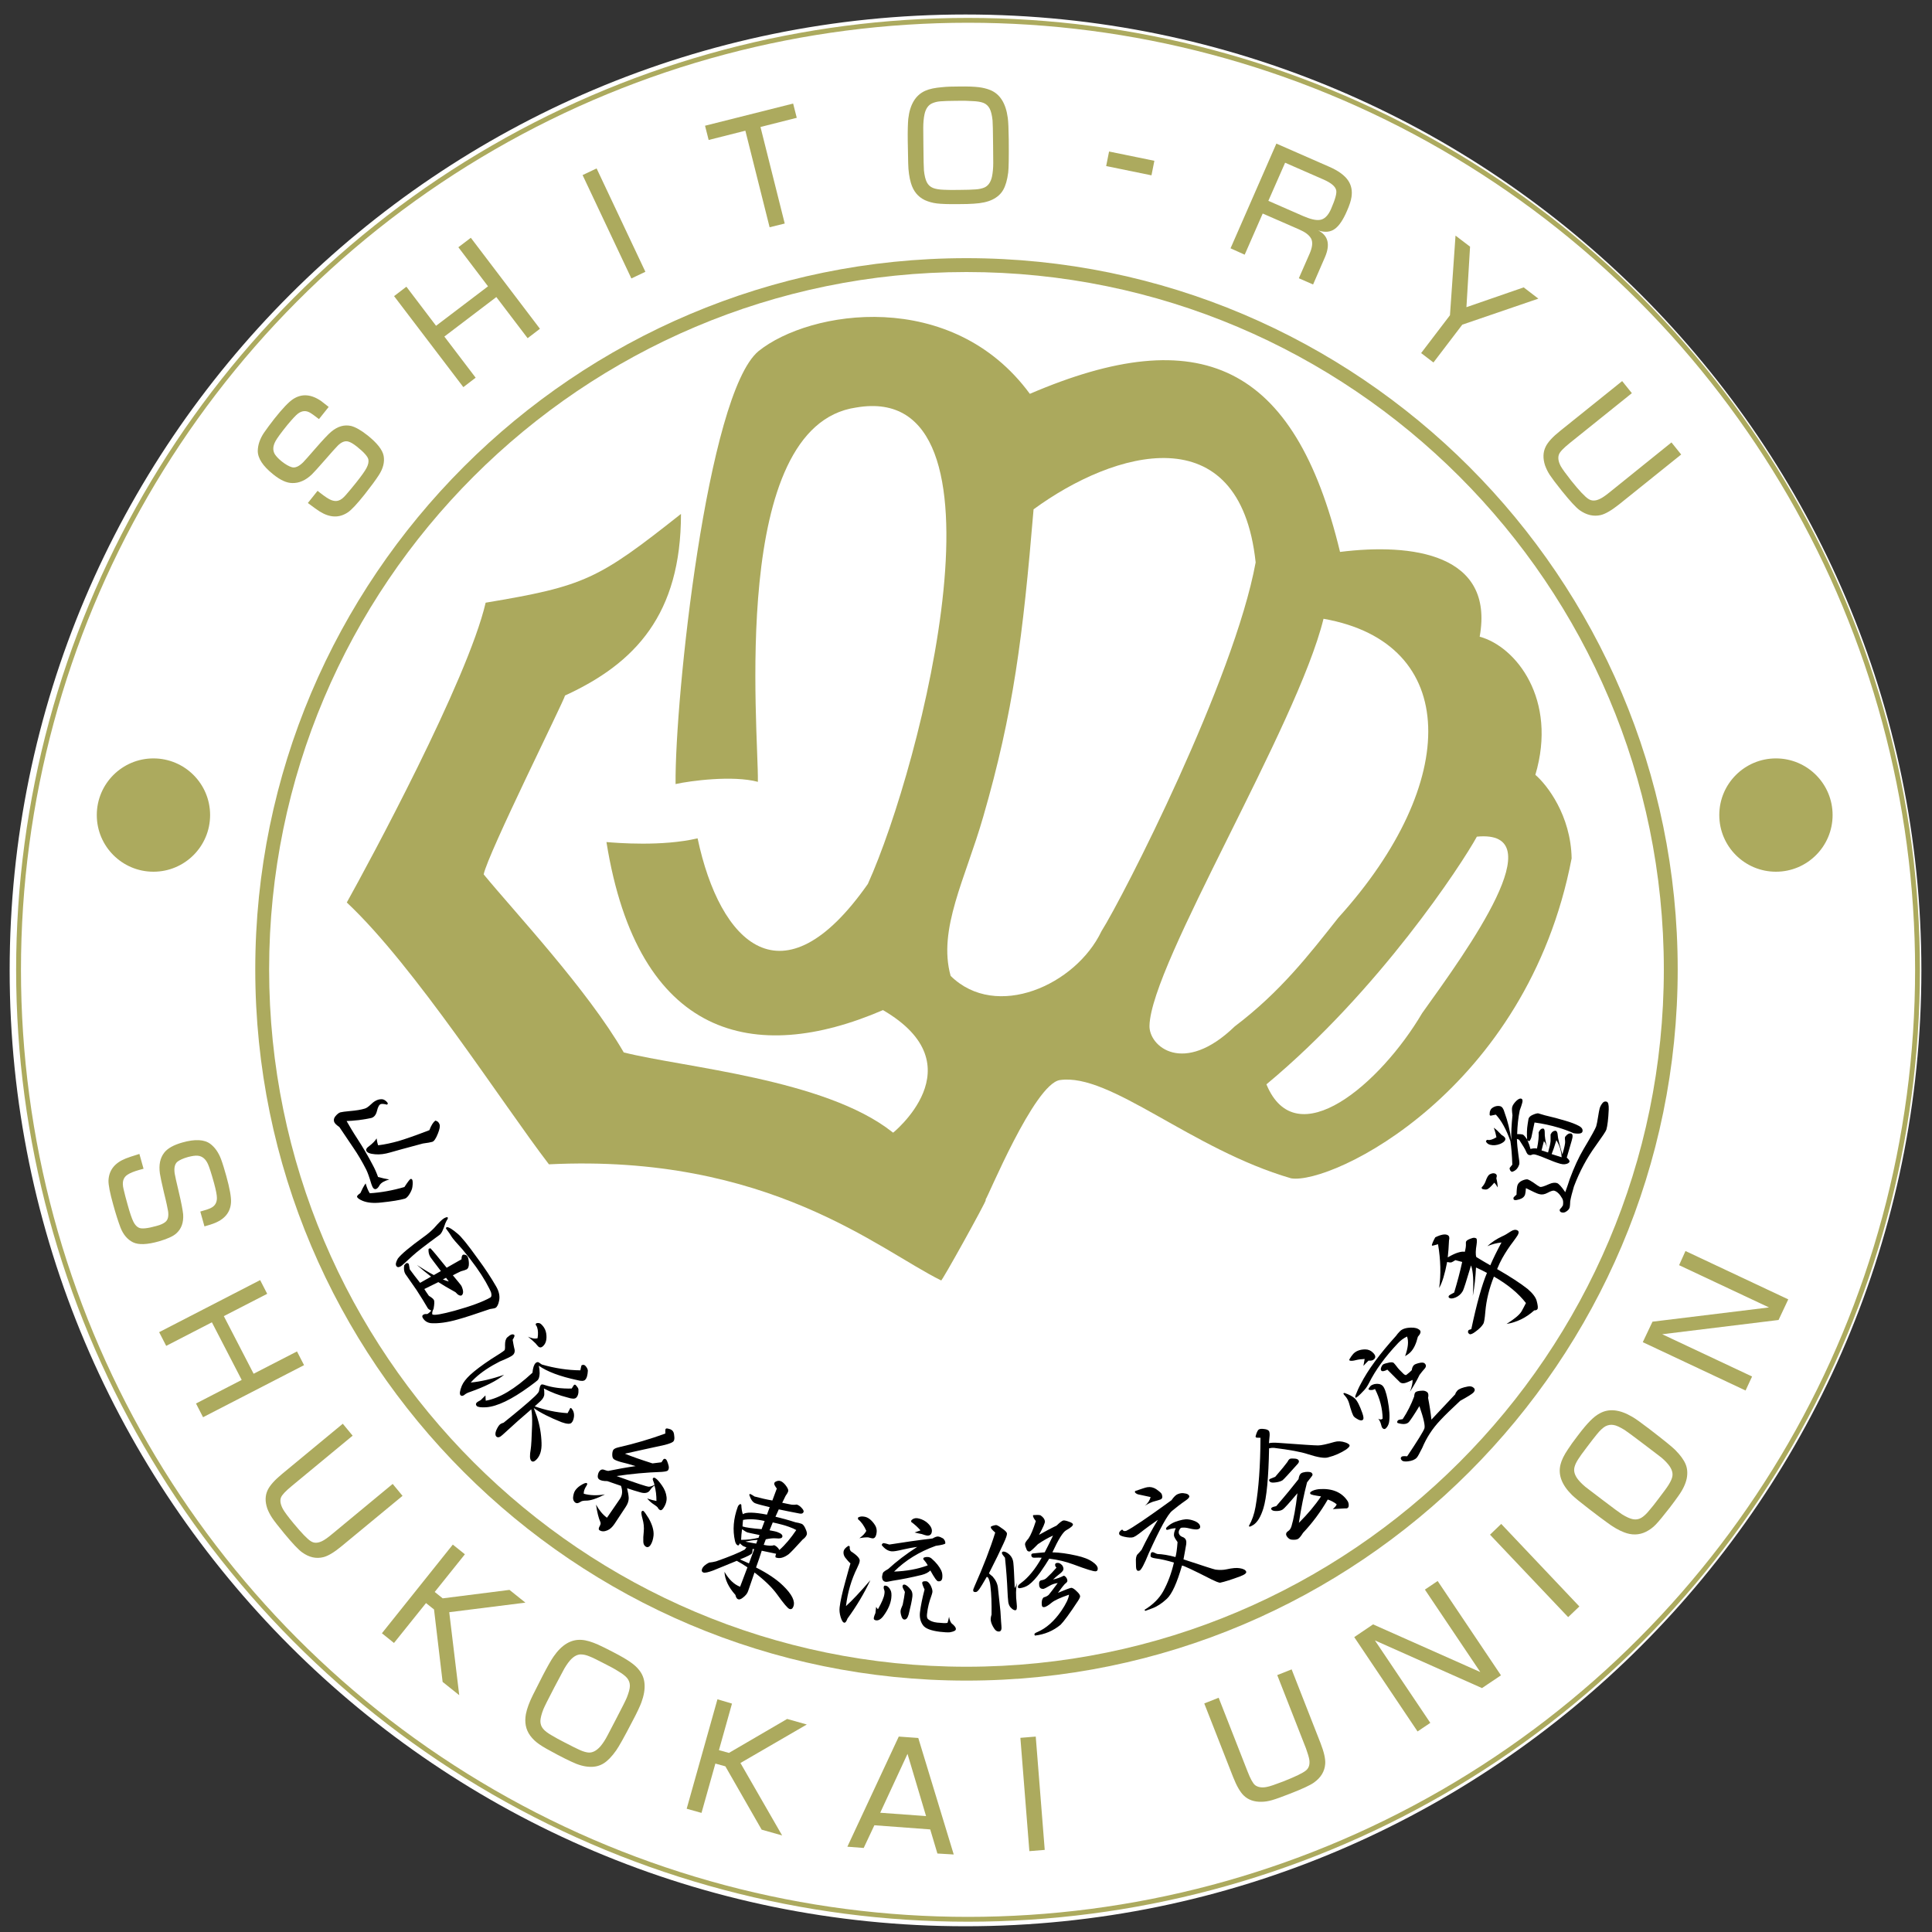 <?xml version="1.0" encoding="utf-8"?>
<!-- Generator: Adobe Illustrator 24.0.2, SVG Export Plug-In . SVG Version: 6.00 Build 0)  -->
<svg version="1.1" id="Capa_1" xmlns="http://www.w3.org/2000/svg" xmlns:xlink="http://www.w3.org/1999/xlink" x="0px" y="0px"
	 viewBox="0 0 400 400" style="enable-background:new 0 0 400 400;" xml:space="preserve">
<rect x="0" y="0" width="400" height="400" fill="#333333" stroke="none"/>
<style type="text/css">
	.st0{fill:#FFFFFF;}
	.st1{fill-rule:evenodd;clip-rule:evenodd;fill:#ABA95D;}
	.st2{fill-rule:evenodd;clip-rule:evenodd;fill:#FFFFFF;}
	.st3{fill:#ACAA5E;}
	.st4{fill:none;stroke:#ACAA5E;stroke-miterlimit:10;}
	.st5{fill-rule:evenodd;clip-rule:evenodd;fill:#ACAA5E;}
</style>
<g id="YAMADA-HA_type">
	<g>
		<g>
			<circle class="st0" cx="199.9" cy="200.9" r="197.19"/>
			<path class="st0" d="M199.9,398.81C90.77,398.81,2,310.04,2,200.9S90.77,3,199.9,3s197.9,88.77,197.9,197.9
				S309.04,398.81,199.9,398.81z M199.9,4.43C91.57,4.43,3.43,92.57,3.43,200.9S91.57,397.37,199.9,397.37
				s196.47-88.14,196.47-196.47S308.23,4.43,199.9,4.43z"/>
		</g>
		<path class="st1" d="M100.55,124.78c20.59-3.44,23.29-4.82,40.44-18.38c0,20.77-9.44,30.92-24.01,37.6
			c0,0.69-15.98,32.73-16.84,37.03c6.34,7.72,21.45,23.81,29,36.86c12.19,3.1,41.67,5.48,55.56,16.46c0,0.34,18.7,8.46,19.39,14.11
			c0.17,0.17-9.24,17.15-9.24,16.64c-12.88-6.34-35.74-26.27-81.2-24.04c-9.61-12.53-27.76-41.01-41.85-54.21
			C76.29,178.79,96.79,140.9,100.55,124.78z"/>
		<path class="st1" d="M139.87,162.33c3.1-0.69,11.87-1.84,17.04-0.46c0.17-10.64-6.05-73.71,20.36-77.5
			c33.79-5.82,13.57,73.94,2.41,98.64c-17.67,25.21-30.63,12.36-35.25-9.44c-7.37,1.72-16.64,0.95-18.87,0.77
			c6.51,40.67,30.66,46.26,57.25,34.79c19.73,11.5,1.84,25.61,1.84,25.61s17.04,11.67,19.42,13.57
			c0.34-0.17,10.04-23.83,15.34-24.69c10.47-1.55,27.16,14.31,47.9,20.34c8.4,1.38,48.82-18.07,58.08-66.25
			c-0.17-8.92-5.11-15.23-7.51-17.29c4.62-15.6-3.99-26.56-11.53-28.6c3.1-17.15-13.97-19.42-28.91-17.55
			c-9.41-39.01-29.05-47.84-64.22-32.73c-16.12-21.97-45.55-17.41-56.19-8.83C146.38,81.62,139.7,144.66,139.87,162.33z"/>
		<path class="st2" d="M213.99,105.45c16.64-12.19,42.71-19.73,45.98,10.99c-4.47,24.35-27.45,69.29-31.92,76.35
			c-5.31,11.16-21.8,18.53-31.23,9.26c-2.7-9.64,3.07-20.16,6.74-32.93C209.83,147.44,211.78,131.84,213.99,105.45z"/>
		<path class="st2" d="M274.02,128.11c28.34,4.99,28.42,33.9,3.07,61.89c-6.11,7.72-12.02,15.37-21.43,22.49
			c-10.64,10.3-17.84,4.13-17.67-0.17C238.34,199.47,268.54,150.39,274.02,128.11z"/>
		<path class="st2" d="M305.77,173.22c16.12-1.55-1.72,23.15-11.33,36.54c-8.58,14.57-26.07,29.69-32.24,14.74
			C285.52,205.12,302.67,178.88,305.77,173.22z"/>
		<path class="st3" d="M200.1,347.95c-81.2,0-147.25-66.05-147.25-147.25S118.91,53.45,200.1,53.45S347.35,119.5,347.35,200.7
			S281.3,347.95,200.1,347.95z M200.1,56.32c-79.62,0-144.38,64.76-144.38,144.38s64.76,144.38,144.38,144.38
			s144.38-64.76,144.38-144.38S279.72,56.32,200.1,56.32z"/>
		<circle class="st4" cx="200.42" cy="200.79" r="196.58"/>
		<circle class="st5" cx="31.77" cy="168.75" r="11.73"/>
		<path class="st5" d="M379.42,168.75c0,6.48-5.25,11.73-11.73,11.73c-6.48,0-11.73-5.25-11.73-11.73c0-6.48,5.25-11.73,11.73-11.73
			C374.17,157.02,379.42,162.27,379.42,168.75z"/>
		<g>
			<path class="st3" d="M68.05,84.25l-2.01,2.52c-0.89-0.69-1.52-1.15-1.95-1.38c-0.8-0.43-1.61-0.34-2.38,0.23
				c-0.49,0.37-1.2,1.15-2.18,2.32c-1.35,1.66-2.15,2.78-2.47,3.36c-0.57,1.03-0.63,1.92-0.17,2.72c0.29,0.46,0.75,0.95,1.41,1.49
				c0.83,0.66,1.55,1.06,2.15,1.23c0.69,0.17,1.43-0.17,2.29-1c0.32-0.32,1.15-1.26,2.55-2.87c1.55-1.78,2.64-2.95,3.3-3.5
				c1.35-1.12,2.7-1.49,4.1-1.18c0.89,0.23,2.04,0.86,3.41,1.95c1.98,1.58,3.1,3.01,3.33,4.24c0.23,1.29-0.11,2.61-0.98,3.96
				c-0.66,1.03-1.66,2.38-2.95,4.02c-1.58,1.98-2.75,3.24-3.5,3.73c-1.78,1.18-3.7,1.12-5.82-0.2c-0.46-0.29-1.26-0.86-2.44-1.75
				l2.01-2.52c0.34,0.29,0.6,0.46,0.69,0.54c0.92,0.72,1.63,1.18,2.15,1.38c0.52,0.2,1.03,0.26,1.52,0.09
				c0.46-0.14,0.95-0.52,1.52-1.18c0.6-0.69,1.32-1.55,2.12-2.55c1.09-1.38,1.81-2.38,2.15-3.04c0.34-0.66,0.46-1.23,0.37-1.72
				c-0.11-0.6-0.92-1.52-2.41-2.7c-0.72-0.57-1.32-0.92-1.78-1.03c-0.66-0.17-1.38,0.09-2.15,0.86c-0.37,0.37-1.26,1.35-2.67,2.98
				c-1.41,1.61-2.29,2.58-2.7,2.98c-1.29,1.23-2.64,1.81-4.02,1.78c-1.18,0-2.5-0.6-3.99-1.81c-2.15-1.72-3.21-3.36-3.18-4.9
				c0.03-1.2,0.43-2.41,1.26-3.67c0.6-0.89,1.35-1.86,2.21-2.98c1.66-2.09,2.95-3.44,3.84-4.02c1.81-1.18,3.76-1.03,5.85,0.43
				C66.85,83.31,67.34,83.68,68.05,84.25z"/>
			<path class="st3" d="M97.48,49.23l14.31,18.84l-2.55,1.95l-6.48-8.52L92,69.68l6.48,8.52l-2.55,1.95L81.59,61.31l2.55-1.95
				l6.14,8.09l10.76-8.17l-6.14-8.09L97.48,49.23z"/>
			<path class="st3" d="M123.52,34.87l10.1,21.4l-2.9,1.38l-10.1-21.4L123.52,34.87z"/>
			<path class="st3" d="M157.45,26.29l5.02,19.99l-3.13,0.77l-5.02-19.99l-7.6,1.92l-0.75-2.95l18.24-4.59l0.75,2.95L157.45,26.29z"
				/>
			<path class="st3" d="M198.61,17.91c1.78-0.03,3.1,0.03,4.02,0.14c0.92,0.11,1.72,0.32,2.41,0.6c2.01,0.83,3.21,2.75,3.61,5.76
				c0.11,0.8,0.17,2.27,0.2,4.42c0.03,3.64,0,5.94-0.11,6.88c-0.2,1.55-0.54,2.72-1.03,3.59s-1.23,1.52-2.21,2.01
				c-1,0.49-2.29,0.77-3.87,0.86c-0.83,0.06-1.86,0.09-3.13,0.09c-2.12,0.03-3.61-0.03-4.53-0.14c-0.89-0.11-1.72-0.34-2.5-0.69
				c-1.43-0.69-2.38-1.86-2.87-3.53c-0.34-1.15-0.54-2.52-0.57-4.1c-0.03-1.03-0.06-2.58-0.09-4.65c-0.03-2.18,0.03-3.7,0.11-4.56
				c0.34-2.98,1.52-4.9,3.5-5.79c0.89-0.4,2.04-0.63,3.5-0.75C196.03,17.94,197.21,17.91,198.61,17.91z M198.01,20.87
				c-1.55,0-2.67,0.06-3.33,0.11s-1.2,0.2-1.66,0.4c-0.8,0.34-1.35,1.09-1.61,2.27c-0.17,0.8-0.26,1.75-0.26,2.84l0.03,3.67
				c0.03,2.87,0.06,4.56,0.11,5.11c0.11,1.09,0.32,1.92,0.6,2.47s0.72,0.95,1.29,1.18c0.52,0.2,1.26,0.34,2.24,0.37
				c0.77,0.03,1.81,0.06,3.04,0.03c1.66,0,2.87-0.06,3.59-0.11s1.29-0.2,1.72-0.37c0.8-0.34,1.35-1.09,1.61-2.27
				c0.17-0.83,0.26-1.78,0.26-2.84l-0.03-3.67c-0.03-2.87-0.06-4.56-0.11-5.11c-0.11-1.09-0.32-1.92-0.6-2.47
				c-0.29-0.54-0.72-0.95-1.29-1.18c-0.52-0.2-1.29-0.34-2.32-0.37C200.5,20.87,199.42,20.84,198.01,20.87z"/>
			<path class="st3" d="M229.62,31.37l9.38,1.92l-0.6,3.01l-9.38-1.92L229.62,31.37z"/>
			<path class="st3" d="M254.77,51.41l9.49-21.68l10.93,4.79c1.92,0.83,3.24,1.81,3.96,2.9c0.63,0.95,0.86,2.09,0.66,3.38
				c-0.11,0.77-0.43,1.72-0.92,2.84c-0.8,1.86-1.63,3.1-2.5,3.73c-0.92,0.69-2.07,0.8-3.47,0.34c2.07,1.06,2.52,2.9,1.41,5.51
				l-2.47,5.68l-2.95-1.29l2.24-5.11c0.57-1.32,0.69-2.38,0.29-3.13c-0.43-0.75-1.26-1.35-2.52-1.89l-7.49-3.27l-3.73,8.52
				L254.77,51.41z M262.6,41.58l7.2,3.15c1.46,0.63,2.61,0.92,3.44,0.8c0.95-0.11,1.75-0.89,2.35-2.29c0.83-1.92,1.2-3.18,1.06-3.84
				c-0.17-0.8-1.03-1.52-2.58-2.21l-8-3.5L262.6,41.58z"/>
			<path class="st3" d="M318.5,61.83l-15.75,5.39l-5.97,7.83l-2.55-1.95l5.97-7.83l1.15-16.49l3.01,2.29l-0.75,12.53l11.85-4.1
				L318.5,61.83z"/>
			<path class="st3" d="M346.06,91.6l2.01,2.5l-12.82,10.3c-1.58,1.26-2.87,2.01-3.84,2.24c-1.49,0.34-2.95,0-4.39-1.03
				c-0.77-0.57-1.98-1.89-3.67-3.99c-1.2-1.49-2.01-2.58-2.47-3.27c-0.46-0.69-0.77-1.38-1-2.01c-0.46-1.43-0.43-2.72,0.14-3.87
				c0.46-0.95,1.46-2.04,3.01-3.27l12.82-10.3l2.01,2.5l-12.82,10.3c-1.32,1.06-2.07,1.84-2.27,2.38c-0.26,0.66-0.14,1.49,0.37,2.44
				c0.32,0.57,1.03,1.55,2.15,2.98c1.66,2.07,2.87,3.36,3.59,3.81c0.66,0.43,1.43,0.43,2.32,0c0.52-0.23,1.18-0.69,2.04-1.38
				L346.06,91.6z"/>
		</g>
		<g>
			<path class="st3" d="M42.33,253.91l-0.86-3.07c1.06-0.29,1.81-0.54,2.24-0.77c0.8-0.4,1.2-1.09,1.2-2.04c0-0.6-0.2-1.63-0.6-3.1
				c-0.57-2.07-1-3.36-1.26-3.93c-0.49-1.06-1.18-1.63-2.09-1.72c-0.54-0.06-1.2,0.06-2.01,0.26c-1.03,0.29-1.78,0.63-2.24,1
				c-0.52,0.46-0.72,1.26-0.54,2.44c0.06,0.43,0.34,1.66,0.83,3.73c0.54,2.27,0.83,3.84,0.92,4.7c0.11,1.72-0.37,3.04-1.46,3.99
				c-0.69,0.6-1.89,1.12-3.56,1.61c-2.44,0.69-4.22,0.75-5.36,0.2c-1.15-0.57-2.04-1.61-2.61-3.1c-0.43-1.15-0.95-2.72-1.49-4.7
				c-0.69-2.44-1-4.1-0.98-4.99c0.09-2.12,1.26-3.64,3.56-4.56c0.49-0.2,1.43-0.52,2.84-0.95l0.86,3.07
				c-0.43,0.11-0.72,0.2-0.86,0.23c-1.12,0.32-1.89,0.63-2.38,0.95c-0.49,0.29-0.8,0.69-0.95,1.18c-0.14,0.46-0.14,1.09,0.06,1.89
				c0.2,0.89,0.49,1.98,0.83,3.18c0.46,1.69,0.86,2.84,1.18,3.5c0.32,0.66,0.72,1.09,1.18,1.29c0.57,0.26,1.75,0.14,3.59-0.37
				c0.89-0.23,1.49-0.52,1.86-0.83c0.54-0.43,0.72-1.18,0.57-2.24c-0.09-0.52-0.34-1.81-0.86-3.87c-0.49-2.07-0.75-3.36-0.83-3.9
				c-0.26-1.78,0.03-3.21,0.86-4.3c0.69-0.92,1.95-1.63,3.79-2.15c2.64-0.75,4.56-0.63,5.79,0.29c0.95,0.72,1.69,1.78,2.21,3.15
				c0.37,1,0.72,2.18,1.09,3.5c0.72,2.58,1.03,4.39,0.98,5.42c-0.11,2.12-1.35,3.61-3.76,4.47
				C43.82,253.48,43.22,253.65,42.33,253.91z"/>
			<path class="st3" d="M62.95,282.64l-20.91,10.78l-1.46-2.84l9.46-4.88l-6.17-11.93l-9.46,4.88l-1.46-2.84l20.91-10.78l1.46,2.84
				l-8.98,4.62l6.17,11.93l8.98-4.62L62.95,282.64z"/>
			<path class="st3" d="M81.3,307.23l2.04,2.47L70.75,320.1c-1.55,1.29-2.81,2.04-3.79,2.29c-1.49,0.37-2.95,0.06-4.39-0.98
				c-0.77-0.54-2.01-1.86-3.7-3.9c-1.2-1.46-2.04-2.52-2.5-3.21c-0.46-0.69-0.8-1.35-1.03-1.98c-0.49-1.43-0.46-2.7,0.09-3.84
				c0.46-0.95,1.43-2.04,2.95-3.3l12.59-10.41l2.04,2.47l-12.59,10.41c-1.29,1.06-2.04,1.86-2.24,2.38
				c-0.26,0.66-0.11,1.46,0.4,2.41c0.32,0.57,1.03,1.55,2.18,2.93c1.69,2.04,2.9,3.3,3.61,3.73c0.66,0.43,1.43,0.4,2.32-0.03
				c0.49-0.23,1.18-0.72,2.01-1.41L81.3,307.23z"/>
			<path class="st3" d="M96.25,321.8l-6.25,7.8l1.66,1.32l13.82-1.75l3.3,2.64l-15.77,1.98l2.07,17.18l-3.44-2.75l-1.78-15
				l-1.66-1.32l-6.63,8.26l-2.5-2.01l14.68-18.36L96.25,321.8z"/>
			<path class="st3" d="M126.99,342.07c1.55,0.8,2.72,1.49,3.47,2.01s1.38,1.06,1.84,1.66c1.38,1.66,1.52,3.93,0.49,6.74
				c-0.29,0.77-0.89,2.09-1.89,3.96c-1.66,3.21-2.78,5.19-3.33,5.97c-0.89,1.26-1.75,2.15-2.58,2.67c-0.83,0.52-1.78,0.77-2.87,0.72
				c-1.12-0.03-2.38-0.37-3.81-1.06c-0.75-0.34-1.66-0.8-2.78-1.38c-1.86-0.98-3.18-1.72-3.9-2.24c-0.75-0.52-1.35-1.09-1.86-1.78
				c-0.92-1.26-1.2-2.75-0.89-4.45c0.23-1.18,0.72-2.47,1.41-3.87c0.46-0.92,1.15-2.29,2.09-4.13c1-1.92,1.75-3.24,2.24-3.93
				c1.69-2.44,3.61-3.59,5.79-3.44c0.98,0.06,2.09,0.4,3.41,0.98C124.7,340.9,125.73,341.41,126.99,342.07z M125.07,344.4
				c-1.38-0.72-2.35-1.2-2.95-1.43c-0.6-0.26-1.15-0.4-1.63-0.43c-0.86-0.09-1.69,0.34-2.47,1.23c-0.54,0.63-1.06,1.41-1.55,2.38
				l-1.69,3.18c-1.32,2.52-2.07,4.04-2.27,4.53c-0.4,1-0.6,1.84-0.63,2.44c0,0.6,0.17,1.18,0.57,1.63c0.34,0.43,0.95,0.89,1.81,1.38
				c0.66,0.4,1.55,0.89,2.67,1.46c1.46,0.77,2.55,1.29,3.18,1.58c0.66,0.29,1.2,0.43,1.66,0.49c0.86,0.09,1.69-0.34,2.5-1.23
				c0.54-0.63,1.06-1.43,1.55-2.38l1.69-3.24c1.32-2.52,2.07-4.04,2.27-4.53c0.4-1.03,0.63-1.84,0.63-2.44c0-0.6-0.2-1.15-0.6-1.63
				c-0.37-0.43-0.98-0.89-1.86-1.41C127.28,345.54,126.31,345.03,125.07,344.4z"/>
			<path class="st3" d="M151.55,352.71l-2.7,9.64l2.07,0.57l12.05-7.03l4.07,1.15l-13.74,7.97l8.63,15l-4.24-1.2l-7.51-13.11
				l-2.07-0.57l-2.87,10.21l-3.07-0.86l6.37-22.66L151.55,352.71z"/>
			<path class="st3" d="M192.59,378.76l-11.56-0.86l-2.21,4.7l-3.38-0.26l10.64-22.8l4.04,0.29l7.34,24.12l-3.38-0.2L192.59,378.76z
				 M191.73,376l-3.84-12.88l-5.65,12.19L191.73,376z"/>
			<path class="st3" d="M214.44,359.54l1.86,23.46l-3.18,0.26l-1.86-23.46L214.44,359.54z"/>
			<path class="st3" d="M264.44,346.81l2.98-1.18l5.97,15.23c0.72,1.86,1.06,3.3,0.98,4.33c-0.11,1.52-0.86,2.81-2.29,3.84
				c-0.77,0.57-2.41,1.32-4.88,2.29c-1.75,0.69-3.04,1.15-3.84,1.38c-0.8,0.23-1.55,0.34-2.21,0.34c-1.49,0.03-2.72-0.4-3.64-1.29
				c-0.75-0.72-1.49-2.01-2.21-3.84l-5.97-15.23l2.98-1.18l5.97,15.23c0.6,1.55,1.12,2.5,1.58,2.87c0.57,0.43,1.38,0.57,2.41,0.37
				c0.63-0.11,1.78-0.52,3.44-1.15c2.47-0.98,4.02-1.72,4.68-2.27c0.6-0.49,0.83-1.23,0.69-2.21c-0.09-0.54-0.32-1.32-0.69-2.35
				L264.44,346.81z"/>
			<path class="st3" d="M297.65,327.33l13.11,19.53l-3.93,2.64l-22.17-9.87l11.47,17.07l-2.64,1.78l-13.11-19.53l3.9-2.64l22.2,9.87
				l-11.47-17.07L297.65,327.33z"/>
			<path class="st3" d="M310.81,315.51l16.18,17.09l-2.32,2.21l-16.18-17.07L310.81,315.51z"/>
			<path class="st3" d="M326.67,297.22c1.06-1.41,1.92-2.41,2.58-3.07c0.66-0.66,1.29-1.18,1.95-1.52c1.89-1.06,4.13-0.83,6.71,0.69
				c0.72,0.4,1.89,1.26,3.59,2.55c2.87,2.21,4.65,3.64,5.31,4.3c1.09,1.09,1.81,2.09,2.18,2.98c0.37,0.89,0.43,1.89,0.23,2.95
				c-0.23,1.09-0.77,2.27-1.69,3.56c-0.46,0.69-1.09,1.49-1.84,2.5c-1.29,1.66-2.24,2.81-2.87,3.47c-0.63,0.66-1.32,1.15-2.07,1.52
				c-1.41,0.69-2.93,0.72-4.53,0.09c-1.12-0.43-2.29-1.12-3.56-2.07c-0.83-0.6-2.07-1.52-3.7-2.78c-1.72-1.32-2.9-2.29-3.5-2.87
				c-2.12-2.09-2.9-4.19-2.38-6.28c0.23-0.95,0.75-2.01,1.55-3.18C325.13,299.28,325.81,298.33,326.67,297.22z M328.63,299.51
				c-0.95,1.23-1.58,2.12-1.92,2.67c-0.34,0.54-0.6,1.06-0.72,1.55c-0.23,0.83,0.03,1.72,0.77,2.64c0.52,0.63,1.2,1.29,2.07,1.92
				l2.9,2.21c2.27,1.72,3.61,2.72,4.07,3.01c0.92,0.57,1.69,0.92,2.29,1.03c0.6,0.11,1.18,0.03,1.72-0.29
				c0.49-0.29,1.03-0.77,1.66-1.55c0.52-0.6,1.15-1.38,1.89-2.38c1-1.32,1.72-2.27,2.09-2.87c0.37-0.6,0.63-1.12,0.75-1.58
				c0.23-0.83-0.03-1.72-0.8-2.67c-0.54-0.66-1.2-1.29-2.07-1.92l-2.9-2.21c-2.27-1.72-3.61-2.72-4.07-3.01
				c-0.95-0.57-1.69-0.95-2.29-1.03c-0.6-0.11-1.18,0-1.72,0.29c-0.49,0.29-1.06,0.8-1.69,1.58
				C330.15,297.53,329.46,298.39,328.63,299.51z"/>
			<path class="st3" d="M348.96,259.01l21.28,10.01l-2.01,4.27l-24.09,2.95l18.61,8.75l-1.35,2.9l-21.28-10.01l2.01-4.24l24.12-2.95
				l-18.61-8.75L348.96,259.01z"/>
		</g>
		<g>
			<path d="M78.87,228.58c-0.34,0.09-0.63,0.57-0.83,1.46c-0.2,0.77-0.57,1.26-1.18,1.43c-0.32,0.09-1.18,0.23-2.52,0.43
				c-1.15,0.11-2.01,0.2-2.58,0.2c0.57,1,1.29,2.24,2.21,3.64c1.2,1.84,2.29,3.7,3.27,5.59c0.4,0.75,0.75,1.55,1.03,2.35
				c0.83,0.23,1.61,0.4,2.32,0.52c-1,0.29-1.66,0.66-1.98,1.15c-0.26,0.49-0.52,0.75-0.77,0.83c-0.4,0.11-0.69-0.23-0.95-1.03
				c-0.4-1.35-0.75-2.35-1.06-2.98c-0.83-1.63-1.72-3.15-2.67-4.53c-1.49-2.21-2.44-3.64-2.9-4.3c-0.66-0.46-1-0.8-1.09-1.12
				c-0.11-0.37-0.03-0.72,0.23-1.06c0.37-0.46,0.72-0.75,1.06-0.86c0.34-0.09,0.98-0.17,1.92-0.26c1.35-0.11,2.41-0.29,3.15-0.52
				c0.34-0.09,0.77-0.4,1.32-0.92c0.46-0.46,0.92-0.75,1.43-0.92c0.54-0.14,0.95-0.14,1.26,0.03c0.4,0.23,0.66,0.49,0.77,0.77
				l-0.17,0.23C79.55,228.55,79.12,228.52,78.87,228.58z M84.8,247.19c-0.34,0.57-0.69,0.89-0.98,0.98
				c-1.03,0.29-2.67,0.57-4.93,0.8c-1.52,0.17-2.78,0.06-3.79-0.34c-0.69-0.29-1.09-0.57-1.18-0.86c-0.03-0.14,0.17-0.4,0.69-0.75
				c0.32-0.72,0.66-1.41,1.09-2.01c0.26,0.89,0.54,1.55,0.86,2.04c2.29-0.14,4.7-0.57,7.17-1.29c0.69-1.06,1.12-1.61,1.26-1.66
				c0.2-0.06,0.32,0.03,0.4,0.26c0.06,0.26,0.09,0.69,0,1.32C85.35,246.1,85.15,246.62,84.8,247.19z M89.48,236.41
				c-0.34,0.09-0.98,0.23-1.92,0.34c-3.47,0.92-5.74,1.55-6.8,1.86c-1.09,0.32-2.12,0.46-3.1,0.37c-1.09-0.09-1.72-0.34-1.84-0.8
				c-0.06-0.26,0.11-0.54,0.57-0.86c0.75-0.57,1.29-1.12,1.58-1.63c0.06,0.43,0.14,0.92,0.32,1.43c1.43-0.17,2.81-0.49,4.16-0.86
				c1.38-0.4,3.53-1.15,6.45-2.27c0.37-1,0.8-1.66,1.23-1.98c0.46,0.09,0.75,0.37,0.89,0.83c0.11,0.34,0,0.95-0.34,1.81
				C90.25,235.75,89.85,236.32,89.48,236.41z"/>
			<path d="M92.2,253.28c-0.43,1.32-0.8,2.12-1.18,2.38c-2.87,2.09-4.73,3.53-5.59,4.33c-1.46,1.35-2.27,2.09-2.44,2.18
				c-0.46,0.26-0.77,0.23-0.95-0.09s-0.06-0.8,0.32-1.49c0.69-0.92,2.47-2.41,5.25-4.42c0.98-0.69,1.72-1.35,2.27-1.92
				c0.95-1.09,1.61-1.75,2.04-2.01c0.43-0.23,0.69-0.29,0.77-0.2l0.03,0.26C92.52,252.59,92.35,252.93,92.2,253.28z M102.61,270.77
				c-0.17,0.09-0.54,0.17-1.18,0.26c-2.87,0.98-5.08,1.72-6.65,2.15c-2.21,0.63-4.04,0.86-5.54,0.77c-0.77-0.09-1.35-0.46-1.72-1.12
				c-0.17-0.29-0.11-0.52,0.17-0.66c0.17-0.11,0.43-0.14,0.77-0.11c0.34-0.2,0.6-0.43,0.83-0.72c-0.4-0.17-0.66-0.34-0.77-0.57
				c-0.52-0.92-1.29-2.15-2.29-3.7c-1.49-2.12-2.24-3.21-2.32-3.33c-0.26-0.46-0.34-1.03-0.23-1.75c0.11-0.17,0.26-0.34,0.49-0.49
				c0.17-0.03,0.34,0.06,0.46,0.17c0.09,0.4,0.14,0.77,0.2,1.12c0.6,0.83,1.32,1.78,2.15,2.81l2.27-1.29
				c-0.98-0.75-1.95-1.55-2.93-2.41c1.38,0.89,2.52,1.58,3.5,2.09l1.46-0.83c-1.32-1.72-2.04-2.7-2.18-2.9
				c-0.32-0.54-0.43-1.12-0.37-1.69l0.37-0.14c0.49,0.49,1.61,1.84,3.38,4.04l3.07-1.75c0-0.49,0.09-0.83,0.32-0.95h0.26
				c0.29,0,0.54,0.14,0.69,0.43c0.14,0.26,0.23,0.72,0.26,1.32c0.03,0.66-0.14,1.09-0.46,1.29c-0.17,0.09-0.57,0.23-1.2,0.4
				c-0.6,0.29-1.15,0.54-1.66,0.83c0.98,1.18,1.58,1.89,1.78,2.21c0.43,0.95,0.46,1.61,0.03,1.95c-0.32,0.14-0.75-0.06-1.26-0.66
				c-1.55-0.86-2.72-1.55-3.56-2.09l-2.9,1.43c0.26,0.43,0.6,0.92,0.95,1.41c0.57,0.34,0.92,0.63,1.03,0.86
				c0.14,0.26,0.11,0.86-0.06,1.81c-0.26,0.49-0.34,0.89-0.26,1.18c0.43,0.23,1.98-0.06,4.62-0.77c3.41-0.95,5.85-1.86,7.37-2.72
				c0.26-0.14,0.32-0.49,0.17-1.06c-0.14-0.4-0.52-1.12-1.12-2.21c-1.06-1.86-2.64-4.1-4.76-6.65c-1.29-1.41-2.04-2.29-2.24-2.61
				c-0.26-0.46-0.66-1.03-1.23-1.78l0.11-0.26c0.34-0.11,1.12,0.32,2.32,1.35c0.72,0.57,2.12,2.29,4.19,5.19
				c1.49,2.01,2.75,3.93,3.79,5.74c0.6,1.03,0.8,2.04,0.6,2.95C103.19,270.05,102.93,270.57,102.61,270.77z M92.92,265.32
				l-0.57-0.77c-0.17,0.09-0.4,0.2-0.66,0.34C92.09,265.06,92.49,265.21,92.92,265.32z"/>
			<path d="M106.43,278.95c0.23,0.69,0.17,1.2-0.23,1.58c-0.29,0.29-1.2,0.72-2.72,1.35c-2.09,1.06-3.81,2.21-5.16,3.47
				c-0.34,0.32-0.63,0.63-0.86,0.89c2.07-0.2,4.36-0.72,6.91-1.61c-1.55,1.26-3.9,2.44-7.06,3.56c-0.46,0.14-0.86,0.34-1.2,0.63
				c-0.32,0.23-0.57,0.23-0.75,0.06c-0.26-0.26-0.17-0.92,0.26-1.98c0.29-0.69,0.86-1.43,1.72-2.24c1-0.92,2.44-2.01,4.3-3.24
				c1.61-1,2.55-1.61,2.81-1.86c0.09-0.09,0.14-0.46,0.11-1.09c0-0.75,0.14-1.26,0.46-1.58c0.69-0.63,1.15-0.77,1.46-0.49
				c0.11,0.11,0,0.46-0.34,0.98C106.26,278.14,106.37,278.66,106.43,278.95z M121.11,285.71c-0.26,0.23-0.77,0.26-1.58,0.03
				c-3.64-0.77-6.28-1.78-7.97-2.98c0.11,0.52,0.17,1.03,0.17,1.55c-0.03,0.72-0.17,1.2-0.43,1.46c-0.23,0.2-0.8,0.66-1.72,1.32
				c-3.67,2.67-6.63,4.1-8.92,4.27c-1.06,0.06-1.72-0.03-1.95-0.26c-0.23-0.26-0.23-0.49,0-0.72c0.14-0.14,0.43-0.29,0.8-0.49
				c0.26-0.26,0.6-0.57,1-0.98c0,0.34,0.03,0.72,0.06,1.09c2.81-0.49,6.02-2.41,9.67-5.79c0.09-1,0.32-1.69,0.66-2.01
				c0.26-0.23,0.52-0.26,0.75-0.06c0.17,0.11,0.34,0.26,0.54,0.37c2.67,0.77,5.33,1.18,7.97,1.2c0.06-0.29,0.11-0.63,0.23-1.03
				c0.32-0.17,0.57-0.14,0.8,0.09c0.32,0.34,0.49,0.69,0.52,1C121.66,284.71,121.49,285.37,121.11,285.71z M117.59,289.36
				c-1.86-0.46-3.53-1.12-4.99-1.89c0.06,0.23,0.11,0.63,0.09,1.15c0,0.49-0.26,0.95-0.75,1.43c-0.32,0.29-0.72,0.66-1.23,1.12
				c2.18,0.77,4.42,1.26,6.8,1.41c0.2-0.34,0.4-0.72,0.57-1.09l0.23,0.09c0.4,0.43,0.57,0.98,0.54,1.58
				c-0.06,0.66-0.23,1.12-0.54,1.43c-0.32,0.29-1,0.23-2.04-0.14c-2.47-0.98-4.39-1.95-5.76-2.93c0.34,0.89,0.54,1.43,0.63,1.69
				c0.6,1.81,0.92,3.64,0.98,5.51c0.06,1.61-0.32,2.78-1.15,3.56c-0.4,0.37-0.75,0.43-1,0.14c-0.29-0.32-0.32-1.09-0.09-2.38
				c0.11-0.63,0.2-2.35,0.29-5.13c0.03-1.32-0.03-2.35-0.17-3.13c-1.72,1.46-3.7,3.21-5.94,5.28c-0.57,0.54-1,0.66-1.32,0.34
				c-0.23-0.26-0.23-0.69,0-1.26c0.23-0.54,0.49-0.95,0.72-1.18c0.14-0.14,0.4-0.29,0.8-0.4c2.78-2.24,4.93-4.02,6.42-5.42
				c0.54-0.52,0.86-0.89,0.92-1.15c0.11-0.69,0.23-1.15,0.43-1.29c0.11-0.11,0.37-0.09,0.77,0.06c1.58,0.52,3.41,0.77,5.56,0.72
				c0.17-0.26,0.32-0.49,0.46-0.72c0.14-0.11,0.29-0.11,0.4,0.03c0.34,0.37,0.52,0.66,0.54,0.86c0.06,0.8-0.11,1.41-0.49,1.75
				C118.99,289.64,118.45,289.64,117.59,289.36z M111.36,278.69c-0.14-0.17-0.32-0.34-0.46-0.54c-0.37-0.37-0.89-0.83-1.58-1.41
				c0.77,0.37,1.43,0.49,1.98,0.32c0.14-0.89,0.11-1.63-0.09-2.24c-0.06-0.17-0.14-0.34-0.32-0.57l0.11-0.26
				c0.46-0.17,0.86-0.06,1.2,0.32c0.52,0.54,0.8,1.15,0.89,1.78c0.17,1.18-0.06,2.07-0.66,2.61
				C112.05,279.06,111.68,279.06,111.36,278.69z"/>
			<path d="M120.17,310.95c-0.43,0.29-0.77,0.34-1.03,0.17c-0.34-0.23-0.52-0.6-0.49-1.09c0.06-0.6,0.2-1.09,0.43-1.43
				c0.23-0.34,0.57-0.69,1-0.98c0.75-0.49,1.23-0.69,1.43-0.54c0.11,0.09,0.09,0.29-0.11,0.57c-0.4,0.6-0.57,1.15-0.54,1.61
				c1.32,0.37,2.78,0.4,4.39,0.14c-1.75,0.89-3.07,1.32-3.96,1.29C120.8,310.7,120.43,310.75,120.17,310.95z M139.47,298.36
				c-0.17,0.26-0.77,0.52-1.86,0.8c-2.98,0.63-5.71,1.26-8.23,1.81c1.43,0.6,3.36,1.26,5.71,2.01l1.86-0.23
				c0.11-0.14,0.2-0.32,0.34-0.52c0.14-0.23,0.34-0.26,0.57-0.11c0.17,0.11,0.37,0.57,0.57,1.35c0.09,0.37,0.06,0.69-0.14,0.95
				c-0.11,0.17-0.54,0.26-1.29,0.32c-3.18,0.11-6.31,0.4-9.35,0.86c4.04,1.46,6.28,2.21,6.71,2.21c0.34-0.03,0.72-0.14,1.15-0.4
				c-0.09-0.32-0.17-0.6-0.29-0.86c-0.09-0.23-0.11-0.37-0.03-0.49c0.11-0.17,0.32-0.17,0.57,0.03c0.32,0.2,0.75,0.69,1.29,1.46
				c0.54,0.77,0.86,1.55,0.95,2.38c0.09,0.77-0.14,1.55-0.66,2.32c-0.26,0.4-0.52,0.52-0.77,0.34c-0.17-0.11-0.32-0.29-0.4-0.49
				c-0.09-0.11-0.34-0.32-0.72-0.57c-0.54-0.34-1.03-0.77-1.46-1.29c0.75,0.26,1.41,0.43,1.92,0.52c0-1.12-0.11-2.18-0.4-3.21
				c-0.37,0.26-0.69,0.6-0.95,1c-0.34,0.52-0.98,0.69-1.86,0.46c-1-0.29-1.98-0.57-2.87-0.89c0.2,0.86,0.32,1.52,0.34,2.04
				c0,0.6-0.2,1.2-0.63,1.84c-1,1.49-1.75,2.64-2.29,3.47c-0.46,0.69-0.95,1.15-1.52,1.38c-0.63,0.26-1.15,0.26-1.61-0.03
				c-0.23-0.14-0.2-0.46,0.06-0.89c0.17-0.32,0.23-0.57,0.11-0.83c-0.37-0.83-0.66-2.01-0.89-3.59c0.63,1.15,1.38,2.07,2.27,2.72
				c1.38-2.01,2.27-3.33,2.7-3.93c0.49-0.75,0.57-1.63,0.2-2.67c-0.83-0.29-1.78-0.63-2.84-0.98c-0.77,0-1.32-0.11-1.63-0.32
				c-0.26-0.17-0.37-0.43-0.34-0.72c0.03-0.4,0.14-0.72,0.32-0.98c0.26-0.37,0.63-0.49,1.09-0.29c0.29,0.11,0.54,0.17,0.75,0.2
				c1.84-0.37,3.73-0.72,5.68-1c-1.23-0.37-2.21-0.66-3.01-0.83c-0.72-0.2-1.2-0.4-1.46-0.57c-0.26-0.17-0.37-0.49-0.37-0.95
				s0.09-0.77,0.2-0.98c0.17-0.26,0.54-0.43,1.15-0.57c3.3-0.75,6.48-1.69,9.64-2.84c-0.03-0.52,0-0.83,0.06-0.95
				c0.09-0.11,0.26-0.14,0.54-0.06c0.29,0.06,0.52,0.14,0.72,0.29c0.32,0.2,0.49,0.6,0.52,1.2
				C139.67,297.79,139.61,298.16,139.47,298.36z M135.31,317.92c-0.09,0.8-0.29,1.43-0.6,1.92c-0.32,0.49-0.69,0.6-1.06,0.34
				c-0.29-0.2-0.46-0.54-0.46-1.03c-0.03-0.54,0-1.2,0.09-2.01c0.09-0.89,0-1.81-0.26-2.7c-0.23-0.83-0.29-1.32-0.17-1.49
				c0.11-0.17,0.23-0.2,0.37-0.11c0.17,0.11,0.54,0.63,1.09,1.52C135.05,315.69,135.4,316.86,135.31,317.92z"/>
			<path d="M163.16,308.83c-0.06,0.17-0.23,0.49-0.52,0.89c-0.23,0.49-0.46,0.95-0.69,1.41c1.03,0.23,1.69,0.34,1.98,0.4
				c0.37,0.03,0.72,0.03,1.03-0.03c0.34,0.11,0.66,0.32,0.92,0.6c0.4,0.4,0.57,0.72,0.49,0.92c-0.11,0.32-0.4,0.43-0.83,0.34
				c-1.66-0.32-3.1-0.6-4.3-0.86l-0.69,1.52c1.23,0.29,2.61,0.66,4.13,1.15c0.54,0.09,0.98,0.2,1.29,0.32
				c0.29,0.11,0.57,0.46,0.83,1.09c0.23,0.52,0.32,0.89,0.23,1.15c-0.11,0.34-0.4,0.69-0.86,1.03c-1.49,1.66-2.47,2.67-2.87,3.01
				c-1,0.75-1.89,0.98-2.67,0.69c-0.14-0.06-0.11-0.32,0.06-0.77c-1.18-0.26-2.15-0.46-2.98-0.63c-0.4,1.23-0.77,2.38-1.18,3.47
				c2.44,1.23,4.3,2.5,5.59,3.76c1.84,1.78,2.55,3.21,2.15,4.3c-0.17,0.49-0.46,0.66-0.83,0.52c-0.34-0.11-1.2-1.12-2.55-3.01
				c-1.06-1.46-2.61-2.95-4.68-4.53c-0.75,2.18-1.18,3.44-1.32,3.84c-0.17,0.52-0.54,0.95-1.06,1.35c-0.43,0.34-0.77,0.46-1.03,0.34
				c-0.26-0.09-0.43-0.4-0.54-0.89c-1.43-1.58-2.18-3.18-2.27-4.79c0.89,1.55,1.95,2.61,3.24,3.1l1.52-4.02
				c-0.72-0.49-1.46-0.95-2.21-1.35c-1.58,0.63-3.15,1.29-4.76,1.95c-1.12,0.43-1.86,0.6-2.18,0.46c-0.29-0.11-0.37-0.34-0.26-0.69
				c0.17-0.49,0.66-0.95,1.46-1.35c0.54-0.06,1.03-0.14,1.46-0.26c2.81-0.98,4.79-1.81,5.94-2.44c0.11-0.14,0.23-0.29,0.34-0.46
				c-0.23-0.09-0.43-0.14-0.6-0.23c-0.11-0.03-0.37-0.23-0.77-0.6c-0.14,0.34-0.29,0.49-0.4,0.43c-0.29-0.11-0.49-0.43-0.6-0.92
				c-0.52-2.27-0.32-4.62,0.57-7.06c0.11-0.29,0.29-0.49,0.57-0.6l0.17,0.17c0.03,0.8,0.14,1.46,0.32,1.95
				c0.66-0.46,2.29-0.43,4.99,0.09l0.57-1.55c-1.43-0.34-2.44-0.6-2.98-0.8c-0.54-0.2-0.95-0.8-1.26-1.78l0.17-0.17
				c0.32,0.14,0.63,0.34,0.92,0.54c1.26,0.34,2.5,0.63,3.7,0.83l0.92-2.47c-0.37-0.49-0.54-0.83-0.54-1l0.11-0.32
				c0.46-0.29,0.86-0.37,1.2-0.23c0.32,0.11,0.63,0.37,0.98,0.77C163.1,308.06,163.28,308.49,163.16,308.83z M155.7,321.57
				c-0.09,0.23-0.92,0.66-2.5,1.29c0.66,0.29,1.26,0.54,1.86,0.83l1.09-2.95c-0.09-0.03-0.2-0.03-0.34-0.03
				C155.82,320.99,155.79,321.31,155.7,321.57z M153.44,318.81c1.23,0,2.44-0.14,3.61-0.43l0.2-0.57c-1.55-0.32-2.38-0.49-2.5-0.54
				c-0.26-0.09-0.63-0.32-1.12-0.66C153.52,317.38,153.47,318.1,153.44,318.81z M157.68,316.6l0.63-1.69
				c-1.72-0.4-3.21-0.46-4.47-0.23c-0.06,0.43-0.09,0.89-0.11,1.35C154.38,316.26,155.7,316.43,157.68,316.6z M156.56,319.59
				l0.29-0.77c-0.8,0.03-1.63,0.14-2.55,0.37L156.56,319.59z M160.98,317.21c0.8,0.29,1.12,0.63,0.98,1
				c-0.11,0.29-0.52,0.37-1.26,0.29c-0.66-0.06-1.38,0.03-2.15,0.2l-0.43,1.15c0.98,0.2,1.69,0.23,2.18,0.06
				c0.49,0.23,0.83,0.57,1.06,1c1.23-1.09,2.38-2.47,3.5-4.13c-0.34-0.2-0.83-0.43-1.49-0.66c-0.77-0.29-1.92-0.6-3.38-0.92
				l-0.66,1.63C160.15,316.98,160.69,317.09,160.98,317.21z"/>
			<path d="M177.99,323.2c-0.03,0.32-0.2,0.75-0.49,1.35c-1.23,2.47-2.01,5.13-2.35,7.97c1.23-1.09,2.9-2.87,5.05-5.36
				c-1.29,2.75-2.87,5.39-4.73,7.94c-0.23,0.6-0.43,0.89-0.66,0.86c-0.29-0.03-0.54-0.43-0.77-1.18c-0.2-0.69-0.29-1.38-0.2-2.04
				c0.14-1.2,0.52-2.93,1.15-5.19c0.63-2.29,0.98-3.59,1.09-3.87c-0.34-0.29-0.69-0.69-1.09-1.2c-0.29-0.4-0.4-0.83-0.34-1.23
				c0.06-0.43,0.4-0.86,1.06-1.23l0.23,0.2c-0.06,0.43,0.03,0.75,0.26,0.98C177.44,322,178.08,322.68,177.99,323.2z M181.49,317.32
				c-0.11,0.83-0.4,1.23-0.86,1.18c-0.17-0.03-0.49-0.09-0.86-0.2c-0.52-0.03-1.12,0.03-1.84,0.17c0.75-0.54,1.2-1.06,1.43-1.52
				c-0.46-1.06-1.03-1.86-1.72-2.41v-0.34c0.32-0.2,0.72-0.29,1.23-0.2c0.75,0.09,1.43,0.57,2.09,1.46
				C181.4,316.03,181.58,316.66,181.49,317.32z M184.36,329.2c0.2,0.34,0.26,0.92,0.17,1.69c-0.14,1.12-0.63,2.29-1.52,3.53
				c-0.54,0.77-1.09,1.12-1.61,1.06c-0.37-0.06-0.54-0.2-0.49-0.52c0.03-0.23,0.14-0.54,0.34-1c0.06-0.49,0.11-0.89,0.14-1.26
				c0.09,0.11,0.23,0.29,0.37,0.49c0.8-1.41,1.26-2.47,1.35-3.21c0.06-0.37,0.03-0.66-0.06-0.83c-0.09-0.23-0.11-0.4-0.09-0.57
				c0.03-0.23,0.14-0.32,0.32-0.29C183.7,328.31,184.07,328.62,184.36,329.2z M195.72,319.53c-0.03,0.17-0.69,0.34-1.98,0.52
				c-3.44,1.23-6.31,3.01-8.63,5.33c2.5-0.09,4.82-0.49,6.97-1.29c-0.23-0.43-0.54-0.86-0.95-1.32l0.11-0.26
				c0.29-0.14,0.6-0.17,0.95-0.14c0.26,0.03,0.49,0.14,0.72,0.34c0.92,0.8,1.55,1.61,1.95,2.41c0.23,0.49,0.29,1,0.23,1.55
				s-0.34,0.77-0.86,0.72c-0.29-0.03-0.8-0.77-1.61-2.24c-0.4,0.4-1,0.72-1.78,0.92c-2.15,0.52-4.16,0.92-5.99,1.2
				c-0.8,0.17-1.29,0.26-1.46,0.23c-0.52-0.06-0.77-0.43-0.77-1.09c0.06-0.43,0.14-0.72,0.29-0.92c0.2-0.17,0.52-0.4,1-0.66
				c1.69-1.55,3.67-3.07,5.99-4.56c-0.86,0.11-1.84,0.29-2.93,0.54c-1.2,0.29-2.01,0.43-2.44,0.37c-0.72-0.09-1.38-0.52-1.98-1.29
				c0.06-0.26,0.2-0.4,0.43-0.4c0.23,0.03,0.6,0.11,1.15,0.29c2.87-0.46,5.85-0.89,8.95-1.26c0.49-0.29,0.89-0.43,1.15-0.4
				c0.29,0.03,0.63,0.17,1.03,0.4C195.57,318.81,195.74,319.13,195.72,319.53z M187.2,335.3c-0.29-0.03-0.49-0.32-0.63-0.89
				c-0.11-0.37-0.14-0.69-0.11-0.95c0.03-0.23,0.17-0.63,0.43-1.2c0.2-0.98,0.37-1.86,0.46-2.67c-0.34-0.6-0.52-1-0.49-1.18
				c0.03-0.26,0.17-0.37,0.4-0.34c0.37,0.06,0.83,0.43,1.35,1.12c0.26,0.34,0.34,0.8,0.29,1.35c-0.09,0.83-0.37,2.07-0.77,3.7
				C187.91,335.02,187.6,335.36,187.2,335.3z M192.93,317.12c-0.09,0.6-0.43,0.86-1.03,0.8c-0.23-0.03-0.57-0.14-1.09-0.32
				c-0.37-0.06-0.86-0.17-1.46-0.32c0.52-0.17,0.92-0.32,1.23-0.43c-0.54-0.63-1.2-1.23-1.95-1.78l0.06-0.32
				c0.34-0.34,0.72-0.46,1.18-0.43c0.63,0.09,1.26,0.32,1.86,0.75C192.59,315.74,193.02,316.43,192.93,317.12z M193.05,329.6
				c-0.03,0.2-0.11,0.49-0.23,0.83c-0.43,1.15-0.75,2.38-0.89,3.73c-0.06,0.52,0,0.86,0.2,1.06c0.46,0.4,1.09,0.63,1.89,0.72
				c1.06,0.11,1.78,0.14,2.15,0.06c0.11-0.34,0.23-0.77,0.32-1.26c0.11,0.63,0.29,1.09,0.52,1.35c0.63,0.49,0.92,0.89,0.89,1.23
				c-0.03,0.29-0.46,0.49-1.26,0.63c-0.46,0.03-1.15,0-2.07-0.11c-1.81-0.23-2.98-0.66-3.47-1.35c-0.54-0.75-0.75-1.63-0.63-2.7
				c0.17-1.38,0.49-2.95,0.95-4.7c-0.34-0.72-0.49-1.18-0.49-1.38c0.03-0.29,0.32-0.37,0.89-0.32c0.23,0.03,0.52,0.29,0.83,0.8
				C192.93,328.76,193.08,329.22,193.05,329.6z"/>
			<path d="M208.48,317.49c0.03,0.29-0.2,0.98-0.72,2.09c-0.66,1.46-1.66,3.53-3.01,6.17c0.17,0.17,0.46,0.4,0.77,0.66
				c0.63,0.72,1,1.49,1.09,2.32c0.09,0.72,0.26,2.35,0.52,4.88c0.11,1.78,0.17,2.78,0.2,2.98c0.09,0.75-0.06,1.15-0.46,1.2
				c-0.37,0.03-0.72-0.14-1-0.57c-0.43-0.63-0.69-1.23-0.75-1.78c-0.03-0.32,0.03-0.72,0.17-1.15c0.03-2.27-0.03-4.24-0.23-5.88
				c-0.06-0.63-0.2-1.18-0.4-1.61c-0.09-0.2-0.2-0.32-0.37-0.32c-0.75,1.29-1.23,2.12-1.49,2.47c-0.32,0.43-0.54,0.66-0.77,0.66
				c-0.34,0.03-0.52-0.06-0.54-0.29c-0.03-0.14,0.06-0.43,0.26-0.86c1.86-4.19,3.3-7.92,4.3-11.16c-0.6-0.52-0.92-0.89-0.92-1.09
				l0.03-0.14c0.23-0.14,0.57-0.26,1.03-0.32c0.17-0.03,0.57,0.17,1.18,0.63C208.11,316.86,208.45,317.23,208.48,317.49z
				 M209.8,323.54c0.09,0.75,0.17,2.5,0.29,5.25c0.17-0.23,0.32-0.57,0.46-1.09c-0.23,1.2-0.26,2.64-0.06,4.27
				c0.11,0.92,0.03,1.38-0.23,1.41c-0.23,0.03-0.49-0.09-0.75-0.32c-0.43-0.34-0.66-0.77-0.75-1.32c-0.09-0.75-0.14-1.52-0.17-2.29
				c-0.09-2.15-0.26-4.47-0.52-6.94c-0.4-0.46-0.63-0.8-0.63-0.95c-0.03-0.17,0.06-0.29,0.26-0.32c0.26-0.03,0.57,0.09,0.95,0.34
				C209.34,322.08,209.71,322.71,209.8,323.54z M216.34,314.97c0.03,0.32-0.37,1.26-1.23,2.81c1.18-0.66,2.38-1.32,3.64-1.92
				c0.69-0.66,1.15-1.03,1.41-1.06c0.26-0.03,0.66,0.06,1.18,0.26c0.52,0.17,0.8,0.37,0.8,0.57c0.03,0.23-0.43,0.66-1.41,1.2
				c-0.66,0.37-1.61,1.89-2.84,4.56c1.46,0.03,3.13,0.26,5.02,0.69c1.43,0.32,2.55,0.75,3.33,1.32c0.66,0.46,1,0.89,1.03,1.29
				c0.03,0.37-0.09,0.6-0.4,0.63c-0.43,0.06-1.98-0.43-4.65-1.43c-1.55-0.57-3.21-0.98-4.99-1.18c-0.49,0.8-1.09,1.75-1.84,2.81
				c-0.83,1.15-1.63,2.04-2.41,2.61c-0.54,0.37-1.15,0.6-1.84,0.69c-0.23,0.03-0.37-0.06-0.4-0.23c-0.03-0.23,0.17-0.52,0.63-0.83
				c1.55-1.15,2.98-2.9,4.3-5.25c-0.34-0.03-0.89-0.03-1.58,0c-0.34,0-0.54-0.17-0.57-0.49c-0.03-0.23,0.09-0.37,0.37-0.4
				c0.43-0.06,1.23-0.11,2.41-0.23c0.6-1.18,1.18-2.32,1.72-3.47c-1.03,0.46-2.07,1.06-3.13,1.78c-0.98,1-1.55,1.52-1.72,1.52
				c-0.29,0.03-0.52-0.11-0.63-0.43c-0.17-0.4-0.29-0.75-0.32-1.06c-0.03-0.23,0.2-0.63,0.72-1.2c0.49-0.72,0.98-1.92,1.52-3.61
				c-0.37-0.46-0.57-0.83-0.6-1.09l0.06-0.14c0.63-0.06,1.12-0.06,1.49,0.03C215.99,314.11,216.28,314.51,216.34,314.97z
				 M220.18,324.75c0.03,0.29-0.17,0.6-0.63,0.98c-0.66,0.52-1.18,0.95-1.52,1.29c0.8-0.17,1.52-0.43,2.18-0.77
				c0.14-0.03,0.32,0.09,0.52,0.34c0.14,0.17,0.23,0.4,0.26,0.66c0.03,0.17-0.14,0.43-0.52,0.69c-0.49,0.54-0.95,1.18-1.43,1.84
				c1.55-0.66,2.47-1,2.72-1.03c0.29-0.03,0.69,0.23,1.2,0.75c0.4,0.37,0.63,0.69,0.66,0.95c0.03,0.17-0.11,0.49-0.4,0.95
				c-1.78,2.72-3.01,4.36-3.64,4.99c-1.52,1.26-3.3,2.01-5.31,2.24l-0.11-0.23c-0.03-0.17,0.2-0.34,0.66-0.52
				c1.84-0.8,3.47-2.27,4.93-4.39c0.95-1.41,1.49-2.52,1.58-3.33c-1.84,0.63-3.01,1.18-3.56,1.63c-0.72,0.6-1.26,0.92-1.58,0.95
				c-0.29,0.03-0.46-0.09-0.49-0.4c-0.09-0.75,0.03-1.29,0.37-1.61c0.49-0.14,0.83-0.32,1.06-0.54c0.26-0.32,0.89-1.12,1.86-2.44
				c-0.66,0.09-1.2,0.29-1.63,0.54c-0.72,0.43-1.15,0.63-1.26,0.66c-0.57,0.06-0.89-0.17-0.95-0.72c-0.09-0.66,0.09-1,0.49-1.06
				c0.4-0.06,0.75-0.2,1.03-0.46c0.69-0.63,1.38-1.35,2.07-2.15c-0.17-0.11-0.26-0.32-0.29-0.52c-0.03-0.29,0.11-0.43,0.43-0.46
				c0.29-0.03,0.54,0.06,0.77,0.26C219.95,324.03,220.12,324.35,220.18,324.75z"/>
			<path d="M246.22,309.72c0.09,0.23-0.14,0.52-0.66,0.89c-1.12,0.77-2.09,1.52-2.87,2.18c-0.92,0.72-2.52,3.64-4.85,8.78
				c-0.92,2.27-1.55,3.47-1.92,3.61c-0.32,0.11-0.52,0.03-0.63-0.26c-0.09-0.23-0.11-0.72-0.11-1.49c-0.06-0.83,0.09-1.38,0.34-1.63
				c0.17-0.14,0.43-0.46,0.83-0.92c1-2.07,2.12-4.16,3.38-6.22c-1.09,0.75-2.41,1.69-3.9,2.87c-0.49,0.37-0.86,0.6-1.15,0.72
				c-0.43,0.14-1.06,0.11-1.95-0.09c-0.6-0.14-0.95-0.32-1-0.52c-0.11-0.34,0.09-0.66,0.57-0.95l0.14,0.06
				c0.09,0.23,0.32,0.29,0.72,0.2c1.23-0.57,4.36-2.7,9.38-6.34c0.49-0.72,0.95-1.15,1.35-1.29c0.52-0.2,0.98-0.23,1.32-0.14
				C245.79,309.23,246.11,309.43,246.22,309.72z M240.54,309.38c0.2,0.57,0.11,0.95-0.32,1.09c-0.17,0.06-0.69,0.23-1.55,0.46
				c-0.6,0.23-1.15,0.49-1.63,0.83c0.66-0.57,1.03-1.2,1.18-1.81c-1.15-0.26-1.92-0.43-2.27-0.49c-0.46-0.06-0.77-0.23-0.98-0.49
				l0.03-0.26c1.41-0.49,2.27-0.77,2.55-0.8c0.63-0.11,1.26,0.03,1.86,0.43C240.11,308.83,240.46,309.15,240.54,309.38z
				 M247.6,315.03c0.43,0.23,0.72,0.49,0.83,0.8c0.14,0.37,0.03,0.63-0.34,0.77c-0.34,0.11-0.98,0.06-1.89-0.17
				c-0.63-0.17-1.2-0.2-1.72-0.11c-0.4,0.43-0.52,0.83-0.4,1.2c0.11,0.29,0.32,0.52,0.66,0.66c0.43,0.14,0.69,0.37,0.8,0.69
				c0.09,0.23,0.09,0.49,0.06,0.8c-0.11,0.72-0.32,1.78-0.57,3.18c4.16,1.38,6.37,2.09,6.63,2.12c0.83,0.11,1.61,0.09,2.29-0.06
				c1.18-0.26,2.07-0.34,2.7-0.23c0.75,0.11,1.2,0.34,1.35,0.69c0.14,0.32-0.32,0.66-1.32,1.03c-1.78,0.66-3.15,1.09-4.1,1.29
				c-0.37-0.06-0.95-0.29-1.69-0.66c-3.93-2.01-5.99-2.95-6.17-2.9c-1.03,3.59-2.07,5.88-3.13,6.88c-1.06,0.98-2.07,1.63-3.04,1.98
				c-0.69,0.26-1.18,0.43-1.41,0.52l-0.2-0.2c1.75-1.06,3.04-2.35,3.87-3.81c0.98-1.78,1.72-3.76,2.24-5.99
				c-1.43-0.43-2.7-0.72-3.79-0.86c-0.63-0.09-0.98-0.23-1.03-0.4c-0.03-0.06-0.03-0.2,0-0.4c0.03-0.26,0.11-0.43,0.23-0.46
				c0.14-0.06,0.32-0.03,0.49,0.06c0.34,0.17,0.57,0.26,0.69,0.29c1,0.03,2.27,0.23,3.73,0.63c0.17-0.6,0.32-1.63,0.43-3.1
				c-0.34-0.46-0.57-0.83-0.69-1.15c-0.14-0.4-0.03-0.98,0.32-1.72c-0.57,0.03-1.06,0.11-1.43,0.26c-0.32,0.11-0.52,0.11-0.57-0.06
				c-0.06-0.14,0.03-0.34,0.29-0.54c0.43-0.4,0.95-0.72,1.52-0.95c1.2-0.43,2.12-0.63,2.75-0.54
				C246.54,314.62,247.11,314.8,247.6,315.03z"/>
			<path d="M262.72,296.27c0.11,0.17,0.17,0.49,0.14,0.98c-0.03,0.49-0.09,1-0.14,1.55c0.37-0.11,1.09-0.14,2.12-0.06
				c4.62,0.34,7.29,0.52,8.06,0.52c0.66,0,1.78-0.26,3.38-0.72c0.69-0.2,1.46-0.17,2.27,0.11c0.43,0.14,0.69,0.32,0.83,0.49
				c0.14,0.23-0.09,0.54-0.66,0.95c-1.09,0.72-2.35,1.29-3.81,1.66c-0.75,0.2-2.12-0.03-4.16-0.69c-1.38-0.46-3.7-0.89-6.94-1.29
				c-0.34-0.03-0.69,0-1.06,0.09c-0.11,6.11-0.52,10.27-1.18,12.42c-0.54,1.75-1.23,2.87-2.04,3.41c-0.26,0.17-0.54,0.32-0.8,0.4
				l-0.17-0.14c0.66-1.15,1.12-2.47,1.38-3.96c0.66-3.76,1-8.52,1.03-14.31c-0.29,0-0.57-0.03-0.86-0.03l-0.17-0.2
				c0.2-0.8,0.43-1.32,0.69-1.49c0.2-0.14,0.6-0.17,1.15-0.09C262.26,295.92,262.57,296.07,262.72,296.27z M268.85,302.32
				c0.14,0.2,0.09,0.43-0.11,0.69c-1.89,2.12-2.95,3.27-3.21,3.47c-0.37,0.23-0.92,0.4-1.66,0.46c-0.54,0.06-0.89-0.03-1.03-0.26
				c-0.14-0.2-0.11-0.34,0.06-0.46c0.06-0.03,0.43-0.2,1.12-0.46c1.32-1.52,2.15-2.55,2.52-3.07c0.14-0.29,0.29-0.49,0.43-0.6
				c0.14-0.11,0.43-0.14,0.83-0.11C268.37,301.98,268.71,302.09,268.85,302.32z M271.61,305.62c-0.26,0.32-0.6,0.75-1,1.29
				c-0.66,2.52-1.23,5.33-1.69,8.38c1.84-1.84,3.36-3.64,4.59-5.48c-1.38-0.2-2.09-0.34-2.21-0.52c-0.11-0.17-0.06-0.32,0.14-0.46
				c0.43-0.29,0.95-0.43,1.63-0.52c2.75-0.2,4.73,0.63,5.94,2.47c0.14,0.23,0.23,0.52,0.23,0.86c0,0.29-0.09,0.49-0.23,0.57
				c-0.14,0.11-0.37,0.11-0.6,0.09c-0.52,0.03-1.32,0.06-2.47,0.14c0.46-0.4,0.75-0.72,0.8-1c-0.54-0.43-1.18-0.77-1.84-0.98
				c-1.49,2.58-3.21,4.88-5.13,6.91c-0.4,0.66-0.75,1.06-1,1.23c-0.29,0.17-0.72,0.23-1.35,0.17c-0.37-0.03-0.69-0.26-0.98-0.66
				c-0.29-0.43-0.2-0.8,0.23-1.09c0.32-0.2,0.57-0.54,0.72-1.03c0.43-1.43,0.86-3.7,1.23-6.83c-1.72,2.04-2.72,3.15-3.04,3.36
				c-0.34,0.23-0.83,0.34-1.43,0.32c-0.46,0-0.77-0.11-0.92-0.32c-0.11-0.14-0.06-0.29,0.11-0.4c0.14-0.11,0.46-0.2,0.89-0.29
				c1.89-2.18,3.41-4.04,4.62-5.59c0.09-0.63,0.26-1.03,0.57-1.23c0.17-0.11,0.49-0.2,0.92-0.26c0.69-0.06,1.12,0.03,1.26,0.23
				C271.81,305.19,271.78,305.42,271.61,305.62z"/>
			<path d="M280.5,289.53c0.49,0.46,1,1.46,1.55,3.01c0.26,0.75,0.32,1.2,0.14,1.38c-0.2,0.23-0.52,0.2-0.95,0
				c-0.37-0.2-0.66-0.37-0.89-0.6c-0.26-0.23-0.6-1.2-1.06-2.87c-0.17-0.54-0.43-1.03-0.8-1.43c-0.2-0.2-0.32-0.37-0.37-0.54
				l0.23-0.09C279.35,288.73,280.07,289.13,280.5,289.53z M284.23,280.03c0.54,0.52,0.66,0.98,0.29,1.35
				c-0.26,0.29-0.66,0.37-1.18,0.32c-0.29,0.29-0.66,0.63-1.06,1.09c0.11-0.54,0.2-1.03,0.26-1.43c-0.72,0.03-1.32,0.11-1.78,0.23
				c-0.63,0.17-1.09,0.2-1.35,0.09l-0.06-0.2c0.29-0.49,0.54-0.86,0.83-1.18c0.57-0.6,1.41-0.92,2.47-0.92
				C283.25,279.38,283.77,279.58,284.23,280.03z M292.11,274.87c0.83-0.03,1.43,0.14,1.84,0.52c0.29,0.29,0.17,0.75-0.4,1.38
				c-0.34,1.41-0.83,2.47-1.52,3.18c-0.29,0.29-0.66,0.57-1.12,0.83c0.63-1.75,0.77-3.1,0.4-4.07c-0.75,0.37-1.35,0.83-1.84,1.35
				c-2.72,2.87-4.7,5.62-5.99,8.2c-0.32,0.63-0.66,1.15-1.03,1.55c-1.06,1.15-1.66,1.66-1.81,1.55c-0.09-0.09-0.06-0.32,0.09-0.66
				c0.26-0.66,0.57-1.41,1-2.18c1.52-2.95,3.96-6.25,7.31-9.95c0.2-0.29,0.43-0.57,0.69-0.83
				C290.22,275.16,291.02,274.9,292.11,274.87z M286.23,286.89c0.4,0.37,0.75,1.35,1.06,2.87c0.4,2.09,0.49,3.67,0.29,4.76
				c-0.11,0.49-0.32,0.86-0.6,1.15c-0.23,0.26-0.49,0.26-0.72,0.03c-0.14-0.11-0.26-0.46-0.4-1.03c-0.11-0.34-0.29-0.66-0.49-0.95
				c0.34,0.23,0.63,0.23,0.89,0c-0.03-2.12-0.57-4.16-1.58-6.14c-0.26,0.11-0.46,0.2-0.63,0.2c-0.34,0.03-0.57,0-0.69-0.11
				c-0.09-0.09,0.06-0.32,0.4-0.72c0.14-0.14,0.43-0.29,0.86-0.4C285.32,286.43,285.86,286.55,286.23,286.89z M288.56,282.19
				c0.11,0.11,0.32,0.34,0.63,0.75c0.23,0.34,0.69,0.83,1.35,1.46c0.26,0.26,0.49,0.34,0.63,0.26c0.54-0.43,0.92-0.75,1.12-0.98
				c0.06-0.46,0.2-0.8,0.43-1.03c0.11-0.14,0.46-0.29,0.98-0.43c0.63-0.17,1.06-0.14,1.26,0.06c0.37,0.34,0.34,0.72-0.06,1.15
				c-0.29,0.29-0.6,0.72-1,1.23c-0.57,1.18-1.23,2.32-1.98,3.47c0.4-1.03,0.57-1.86,0.54-2.44c-0.77,0.37-1.32,0.6-1.61,0.66
				c-0.43,0.09-0.77,0.03-1-0.17c-0.4-0.37-1.26-1.26-2.61-2.61c-0.63,0.34-1.06,0.4-1.23,0.23c-0.17-0.17-0.17-0.4-0.03-0.75
				c0.06-0.17,0.17-0.34,0.29-0.49c0.11-0.11,0.43-0.26,0.98-0.37C287.93,281.99,288.36,282.01,288.56,282.19z M295.53,288.27
				c0.2,0.2,0.26,0.57,0.14,1.15c0.29,1.46,0.52,2.95,0.69,4.5c1.89-2.01,3.53-3.76,4.93-5.25c0.06-0.26,0.2-0.49,0.43-0.75
				c0.34-0.37,1.09-0.66,2.18-0.86c0.52-0.11,0.92,0,1.23,0.29c0.29,0.29,0.26,0.6-0.09,0.98c-0.29,0.29-1.2,0.86-2.72,1.69
				c-1.72,1.61-3.13,2.95-4.16,4.07c-1.58,1.66-2.81,3.56-3.7,5.68c-0.6,1.2-0.98,1.89-1.15,2.04c-0.37,0.4-1,0.66-1.84,0.75
				c-0.6,0.06-1,0-1.2-0.17c-0.29-0.29-0.34-0.54-0.11-0.77c0.11-0.14,0.52-0.17,1.18-0.11c2.15-3.21,3.33-5.13,3.56-5.74
				c0.2-0.54-0.14-2.09-1.03-4.65c-1.12,1.84-1.86,2.93-2.18,3.3c-0.43,0.46-1.2,0.54-2.32,0.2c-0.17-0.14-0.14-0.34,0.09-0.57
				c0.09-0.09,0.4-0.17,0.95-0.23c0.95-1.43,1.75-3.01,2.38-4.7c0.03-0.43,0.11-0.72,0.26-0.86c0.2-0.2,0.69-0.32,1.55-0.34
				C294.92,287.92,295.27,288.04,295.53,288.27z"/>
			<path d="M299.77,255.74c0.29,0.17,0.37,0.52,0.23,1.09c-0.06,1.32-0.14,2.47-0.26,3.5c0.89-0.52,1.58-0.83,2.07-0.98
				c0.63-0.2,1.12-0.26,1.46-0.17c0.17-0.63,0.26-1.2,0.23-1.63c-0.03-0.26,0-0.46,0.06-0.54c0.11-0.23,0.54-0.46,1.29-0.69
				c0.29-0.09,0.54-0.06,0.77,0.06c0.17,0.09,0.2,0.52,0.09,1.29c-0.2,1.2-0.23,2.07-0.06,2.58c0.92,0.57,1.89,1.15,2.9,1.72
				c0.57-1.35,1.35-2.93,2.32-4.73c-1.03,0.11-2.01,0.37-2.93,0.77c0.92-0.86,1.95-1.52,3.07-2.04c0.49-0.2,1.09-0.57,1.84-1.06
				c0.52-0.32,0.95-0.37,1.32-0.17c0.32,0.17,0.32,0.49,0.06,0.98c-0.17,0.29-0.49,0.72-0.92,1.32c-0.8,1.03-1.58,2.21-2.29,3.47
				c-0.37,0.66-0.72,1.41-1.06,2.24c2.75,1.58,4.85,2.95,6.34,4.13c1.03,0.89,1.63,1.69,1.84,2.41c0.26,0.95,0.32,1.52,0.17,1.75
				c-0.11,0.17-0.32,0.26-0.66,0.26c-1.72,1.55-3.64,2.47-5.74,2.81c1.69-1.06,2.72-1.92,3.13-2.64c0.23-0.4,0.52-0.98,0.89-1.69
				c-1.55-2.01-3.76-3.84-6.63-5.48c-0.98,2.47-1.58,4.88-1.78,7.29c-0.11,1.41-0.26,2.21-0.4,2.47c-0.29,0.49-0.8,1.03-1.55,1.58
				c-0.66,0.52-1.12,0.69-1.32,0.57c-0.34-0.2-0.4-0.46-0.23-0.77c0.06-0.09,0.26-0.17,0.6-0.26c1.12-5.31,2.21-9.21,3.24-11.64
				c-0.75-0.4-1.49-0.77-2.27-1.12c-0.09,1.95-0.29,3.9-0.66,5.88c0.2-2.95,0.09-5.05-0.37-6.31c-0.95,3.21-1.52,4.96-1.69,5.28
				c-0.37,0.66-0.89,1.09-1.49,1.35c-0.57,0.23-1,0.29-1.29,0.11c-0.2-0.11-0.23-0.26-0.11-0.46c0.09-0.11,0.43-0.34,1.09-0.66
				c0.66-2.21,1.23-4.33,1.66-6.34c-0.46-0.11-0.92-0.23-1.41-0.37c-0.37,0.23-0.6,0.37-0.75,0.43c-0.2,0.09-0.52,0.06-0.95-0.06
				c-0.49,2.52-1.03,4.33-1.66,5.39c0.4-2.78,0.32-5.79-0.23-9.06c-0.34,0.11-0.72,0.2-1.18,0.32l-0.11-0.14
				c0.14-0.46,0.37-1,0.72-1.61C298.39,255.57,299.26,255.43,299.77,255.74z"/>
			<path d="M308.4,243.15c0.43-0.23,0.77-0.29,1.06-0.2c0.2,0.06,0.32,0.17,0.4,0.32c0.06,0.14,0.03,0.37-0.06,0.69
				c0.17,0.63,0.26,1.26,0.29,1.89c-0.26-0.46-0.49-0.77-0.72-0.98c-0.69,0.83-1.2,1.29-1.55,1.38c-0.23,0.06-0.54,0.03-0.95-0.09
				c-0.09-0.09-0.11-0.17-0.11-0.32c0.34-0.34,0.63-0.77,0.8-1.23C307.83,243.81,308.12,243.32,308.4,243.15z M309.27,233.48
				c0.49,0.34,1,0.83,1.61,1.49c0.6,0.34,0.86,0.66,0.77,0.98c-0.09,0.34-0.46,0.63-1.06,0.89c-0.75,0.29-1.43,0.34-2.09,0.17
				c-0.4-0.11-0.69-0.34-0.86-0.69c0.09-0.26,0.23-0.37,0.4-0.32c0.37,0.11,0.98-0.06,1.78-0.54
				C309.72,234.89,309.55,234.23,309.27,233.48z M309.49,229.1c0.4-0.14,0.8-0.17,1.15-0.06c0.37,0.11,0.66,0.54,0.86,1.29
				c0.66,1.78,1.12,3.7,1.41,5.76c-0.06-1.46,0.03-3.18,0.23-5.19c-0.11-0.83-0.14-1.41-0.06-1.69c0.11-0.43,0.43-0.86,0.86-1.29
				c0.4-0.37,0.75-0.54,1-0.46c0.29,0.09,0.37,0.4,0.2,0.95c-0.11,0.43-0.29,0.92-0.49,1.46c-0.32,1.55-0.49,3.18-0.54,4.93
				c0.57,0,0.95,0.03,1.15,0.09s0.49,0.4,0.92,1.03c-0.09-1.12-0.06-2.18,0.11-3.21c0.09-0.6,0.14-0.95,0.17-1.06
				c0.09-0.34,0.37-0.6,0.8-0.8c0.63-0.29,1.03-0.37,1.23-0.34c0.17,0.06,0.6,0.17,1.35,0.4c1.61,0.37,3.01,0.75,4.24,1.12
				c1.18,0.34,2.09,0.69,2.78,1.06c0.66,0.34,0.89,0.75,0.77,1.2c-0.11,0.4-0.75,0.52-1.86,0.32c-0.95-0.43-1.95-0.8-3.01-1.12
				c-1.63-0.49-3.33-0.86-5.05-1.09c-0.23,1.03-0.43,2.07-0.66,3.1c-0.2,0.54-0.37,0.8-0.52,0.77c-0.09-0.06-0.2-0.14-0.29-0.2
				c0.29,0.66,0.49,1.26,0.63,1.81c0.43-0.11,0.86-0.17,1.35-0.09c0.29-1.43,0.4-2.55,0.34-3.36c0.29-0.6,0.63-0.86,1.03-0.75
				c0.14,0.06,0.23,0.32,0.23,0.8c-0.03,0.75,0.14,1.78,0.49,3.1c-0.2-0.63-0.43-1.09-0.66-1.32l-0.49,1.92
				c0.43,0.14,0.89,0.29,1.35,0.43c0.32-1.12,0.49-1.92,0.52-2.38c0-0.6,0-1.06,0-1.35c0.26-0.54,0.63-0.8,1.09-0.77
				c0.23,0.09,0.37,0.43,0.4,1c0,0.4,0.32,1.69,0.95,3.9c0.43-1.46,0.63-2.38,0.57-2.75c-0.06-0.37-0.06-0.69,0-0.89
				c0.43-0.57,0.86-0.8,1.26-0.69c0.34,0.11,0.37,0.6,0.11,1.46l-1.03,3.53c0.43,0.37,0.6,0.66,0.57,0.83
				c-0.09,0.29-0.4,0.46-0.95,0.54c-0.32,0.03-0.63,0-0.95-0.09c-0.6-0.17-1.06-0.34-1.38-0.46c-1.95-0.8-3.18-1.29-3.73-1.43
				c-0.34-0.09-0.63-0.09-0.89,0.06c-0.11,0.06-0.29,0.06-0.52,0c-0.2-0.06-0.37-0.26-0.52-0.6c-0.2-0.52-0.72-1.38-1.49-2.55
				c-0.14-0.06-0.32-0.11-0.46-0.17c0.03,1,0.14,2.15,0.32,3.38c0.17,1,0.23,1.63,0.17,1.86c-0.26,0.86-0.77,1.38-1.52,1.58
				c-0.29-0.11-0.46-0.37-0.49-0.77c0.14-0.2,0.32-0.43,0.57-0.72c-0.06-1.95-0.2-3.59-0.4-4.88c-0.86-2.44-1.86-4.24-3.01-5.48
				c-0.37,0.09-0.75,0.14-1.12,0.23l-0.17-0.17c0-0.37,0.03-0.6,0.06-0.72C308.61,229.61,308.95,229.3,309.49,229.1z M314.17,245.42
				c0.14-0.43,0.49-0.8,1.06-1.03c0.49-0.2,0.86-0.26,1.09-0.2c0.26,0.09,0.6,0.29,1.12,0.63c0.72,0.54,1.2,0.83,1.41,0.92
				c0.23,0.06,0.83-0.11,1.84-0.57c0.63-0.29,1.2-0.37,1.66-0.23c0.37,0.11,0.95,0.75,1.72,1.89c0.43-1.23,0.75-2.12,0.92-2.7
				c0.92-2.47,1.86-4.53,2.87-6.22c1.61-2.7,2.47-4.27,2.61-4.7c0.11-0.43,0.26-1.03,0.37-1.84c0.14-0.92,0.26-1.52,0.34-1.84
				c0.11-0.43,0.32-0.8,0.6-1.15c0.23-0.29,0.52-0.4,0.86-0.29c0.32,0.09,0.46,0.63,0.43,1.63c-0.09,1.98-0.26,3.36-0.49,4.16
				c-0.09,0.32-0.83,1.41-2.18,3.3c-1.86,2.55-3.36,5.36-4.53,8.46c-0.37,1.23-0.63,2.24-0.77,3.04c-0.03,0.66-0.06,1.09-0.11,1.29
				c-0.11,0.4-0.4,0.69-0.86,0.95c-0.26,0.14-0.54,0.17-0.83,0.09c-0.29-0.09-0.43-0.29-0.37-0.6c0.32-0.32,0.54-0.63,0.66-0.86
				c0.09-0.57,0.06-1.06-0.14-1.41c-0.52-0.92-1.06-1.43-1.63-1.61c-0.26-0.09-0.72,0.06-1.41,0.43c-0.63,0.34-1.2,0.43-1.78,0.26
				c-0.43-0.11-1.32-0.54-2.7-1.23c-0.06,0.66-0.11,1.09-0.17,1.29c-0.14,0.49-0.54,0.83-1.18,1.03c-0.49,0.14-0.8,0.2-1,0.14
				c-0.23-0.06-0.29-0.26-0.2-0.54c0.14-0.17,0.34-0.34,0.6-0.57C314,246.31,314.08,245.7,314.17,245.42z M322.23,236.07
				c-0.37,1.23-0.69,2.18-0.98,2.87l2.07,0.66C323.26,238.27,322.89,237.1,322.23,236.07z"/>
		</g>
	</g>
</g>
</svg>
